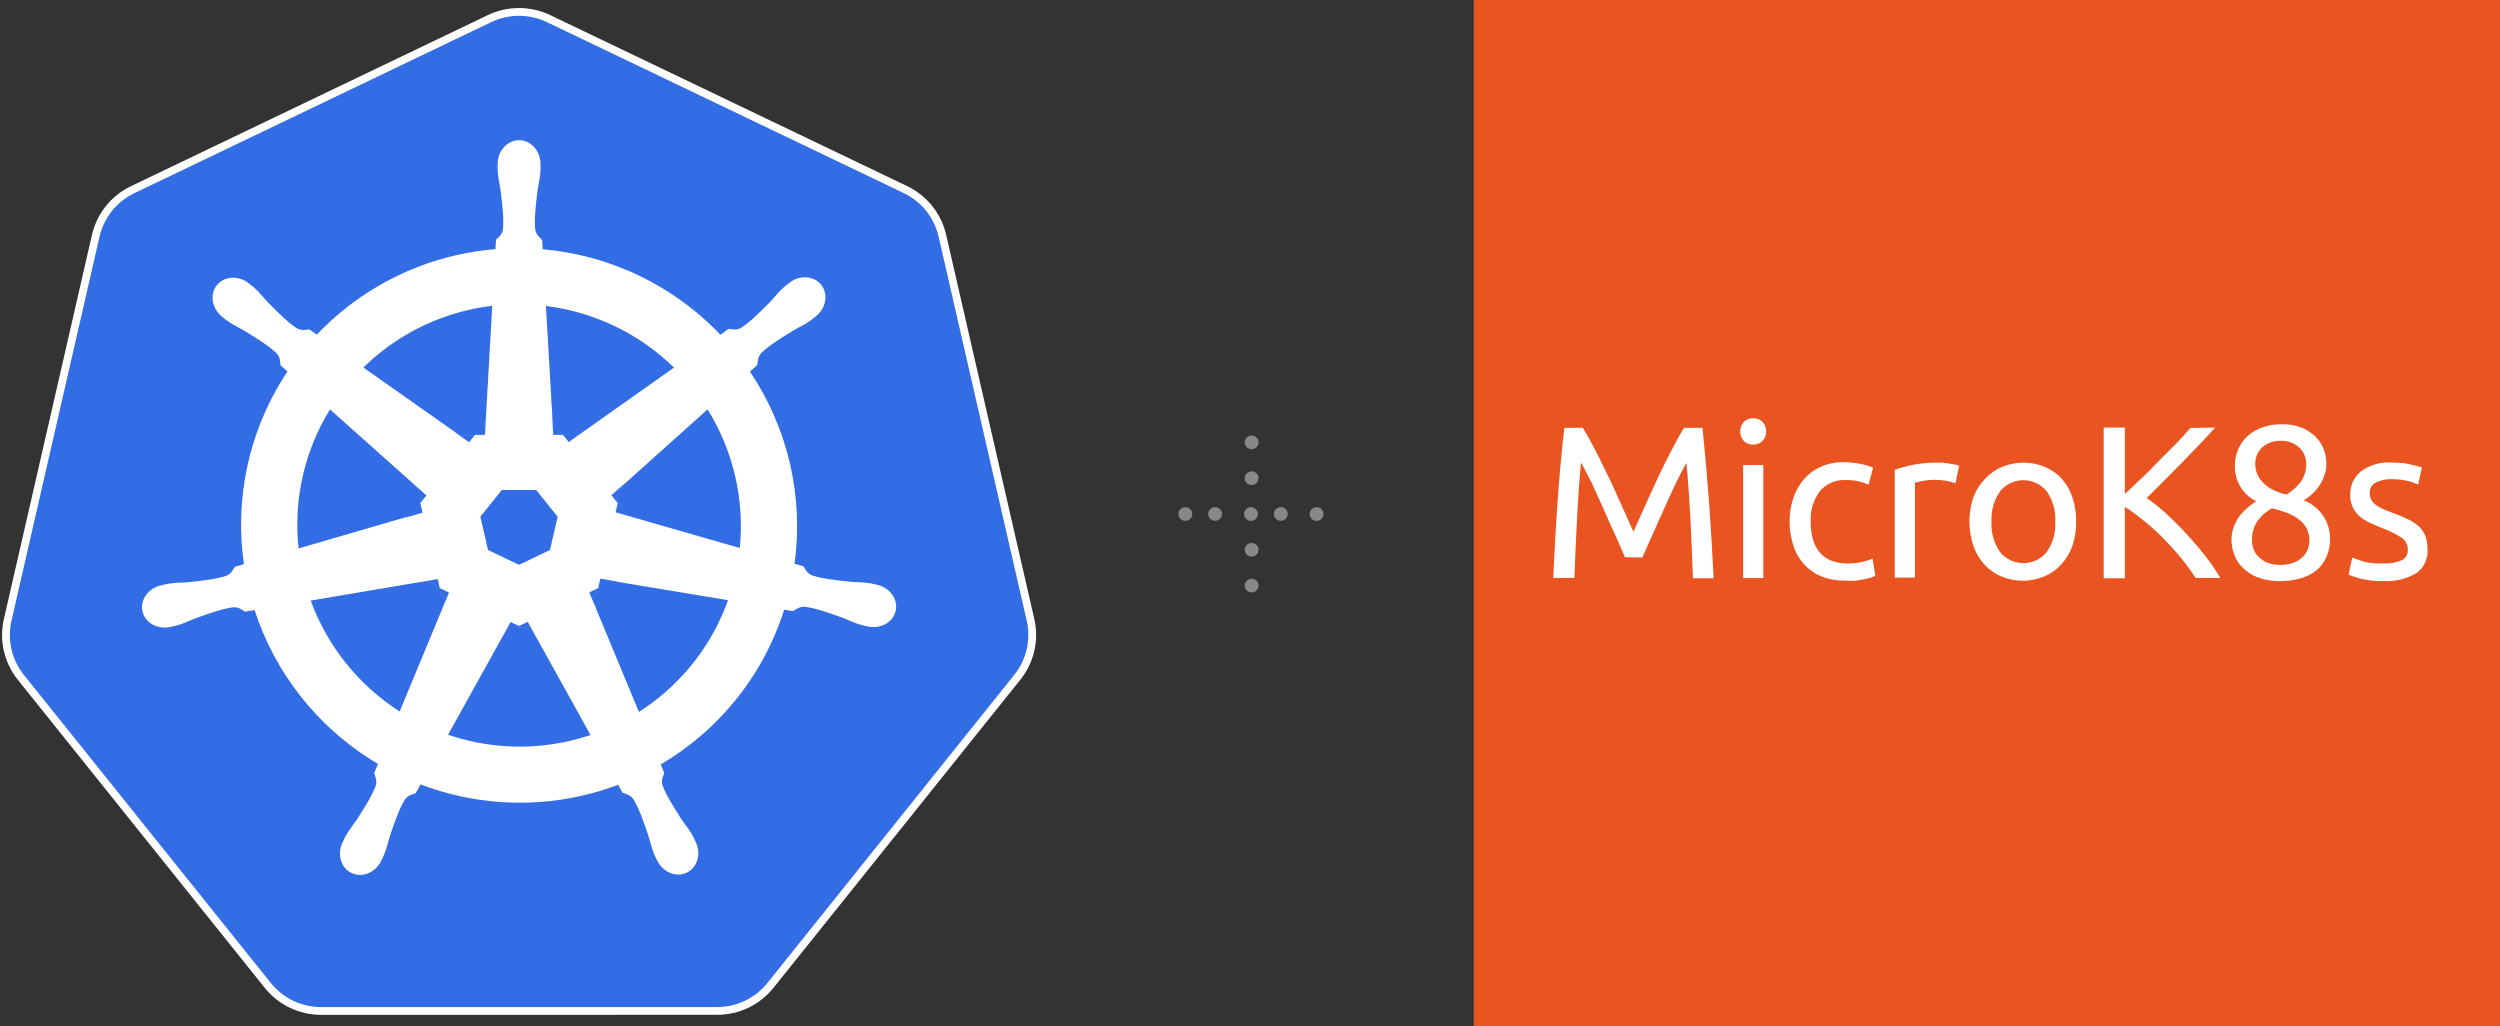 <svg xmlns="http://www.w3.org/2000/svg" width="419" height="172" viewBox="0 0 419 172">
  <rect x="0" y="0" width="419" height="172" fill="#333333" stroke="none"/>
  <g fill="none" fill-rule="evenodd" transform="translate(1)">
    <g fill-rule="nonzero" transform="translate(0 2)">
      <path fill="#326DE6" stroke="#FFF" stroke-linejoin="round" stroke-width="1.303" d="M1.843,110.625 C2.046,110.935 2.263,111.236 2.495,111.525 L43.882,163.157 C46.052,165.863 49.342,167.439 52.822,167.439 L119.192,167.433 C122.672,167.432 125.961,165.855 128.13,163.148 L169.507,111.507 C171.676,108.8 172.488,105.257 171.713,101.882 L156.938,37.494 C156.163,34.119 153.886,31.278 150.751,29.776 L90.95,1.126 C87.815,-0.376 84.163,-0.375 81.028,1.127 L21.233,29.789 C18.098,31.292 15.822,34.134 15.048,37.509 L0.286,101.9 C-0.401,104.899 0.161,108.046 1.843,110.626 L1.843,110.625 Z"/>
      <path fill="#FFF" d="M82.411,25.424 C82.406,25.815 82.395,26.213 82.406,26.493 C82.453,27.759 82.732,28.73 82.898,29.897 C83.2,32.393 83.454,34.463 83.298,36.387 C83.156,37.35 82.597,37.728 82.13,38.174 L82.04,39.754 C79.872,39.932 77.707,40.26 75.561,40.746 C66.52,42.793 58.374,47.47 52.1,54.085 L50.871,53.217 C50.182,53.269 49.536,53.469 48.693,52.979 C47.088,51.901 45.623,50.413 43.854,48.621 C43.043,47.764 42.456,46.941 41.493,46.115 C41.262,45.917 40.898,45.648 40.652,45.451 C38.931,44.117 36.565,44.273 35.341,45.803 C34.119,47.333 34.493,49.668 36.181,51.043 C36.492,51.293 36.794,51.549 37.018,51.714 C38.04,52.466 38.975,52.854 39.993,53.452 C42.139,54.773 43.92,55.866 45.331,57.187 C45.997,57.897 45.945,58.57 46.004,59.212 L47.177,60.258 C46.95,60.599 46.726,60.942 46.508,61.29 C40.636,70.624 38.317,81.711 39.882,92.554 L38.379,92.987 C37.991,93.556 37.745,94.184 36.835,94.536 C34.989,95.116 32.91,95.33 30.401,95.592 C29.224,95.69 28.213,95.635 26.965,95.87 C26.681,95.924 26.277,96.029 25.973,96.1 C23.801,96.623 22.449,98.565 22.885,100.473 C23.322,102.38 25.386,103.544 27.517,103.086 C27.902,103.004 28.294,102.926 28.564,102.854 C29.792,102.526 30.679,102.04 31.782,101.618 C34.156,100.769 36.122,100.062 38.038,99.785 C39.011,99.709 39.506,100.168 40.045,100.523 L41.671,100.248 C45.031,110.613 51.949,119.534 61.271,125.381 C61.626,125.604 61.984,125.82 62.343,126.033 L61.707,127.566 C61.912,128.223 62.25,128.806 61.959,129.735 C61.263,131.536 60.134,133.291 58.776,135.41 C58.118,136.389 57.445,137.143 56.851,138.263 C56.709,138.531 56.527,138.945 56.39,139.229 C55.467,141.199 56.147,143.465 57.915,144.315 C59.683,145.162 61.881,144.279 62.85,142.332 C63.025,141.977 63.207,141.626 63.319,141.37 C63.827,140.209 63.999,139.214 64.356,138.091 C65.171,135.711 65.842,133.736 66.82,132.071 C67.367,131.265 68.035,131.165 68.65,130.965 L69.48,129.469 C78.024,132.724 87.403,133.428 96.439,131.382 C98.546,130.905 100.603,130.283 102.601,129.529 L103.337,130.856 C103.98,131.107 104.649,131.206 105.196,132.012 C106.173,133.678 106.845,135.652 107.659,138.032 C108.017,139.155 108.189,140.151 108.697,141.312 C108.812,141.575 109.005,141.944 109.142,142.224 C110.136,144.22 112.335,145.103 114.103,144.255 C115.871,143.405 116.549,141.14 115.627,139.17 C115.459,138.811 115.297,138.45 115.167,138.204 C114.573,137.083 113.9,136.329 113.243,135.35 C111.884,133.231 110.755,131.477 110.058,129.676 C109.767,128.747 110.106,128.164 110.333,127.561 L109.734,126.115 C116.081,122.386 121.508,117.173 125.495,110.836 C127.606,107.48 129.256,103.897 130.433,100.181 L131.897,100.428 C132.494,100.083 132.99,99.623 133.962,99.699 C135.878,99.976 137.844,100.683 140.218,101.532 C141.321,101.953 142.209,102.44 143.436,102.768 C143.715,102.842 144.125,102.922 144.43,102.99 C146.615,103.458 148.679,102.293 149.116,100.385 C149.551,98.478 148.198,96.537 146.079,96.028 C145.694,95.937 145.308,95.837 145.033,95.786 C143.785,95.55 142.774,95.604 141.597,95.507 C139.088,95.244 137.009,95.031 135.163,94.451 C134.253,94.099 134.007,93.471 133.675,92.918 L132.166,92.484 C132.923,86.97 132.689,81.311 131.415,75.778 C130.129,70.195 127.833,64.951 124.693,60.277 L125.923,59.18 C126.025,58.499 125.974,57.827 126.64,57.116 C128.05,55.795 129.831,54.702 131.977,53.381 C132.995,52.783 133.93,52.395 134.952,51.642 C135.197,51.462 135.541,51.168 135.788,50.972 C137.475,49.595 137.849,47.26 136.626,45.73 C135.402,44.201 133.036,44.046 131.316,45.381 C131.008,45.623 130.689,45.862 130.476,46.045 C129.513,46.871 128.925,47.694 128.115,48.551 C126.345,50.343 124.882,51.831 123.276,52.909 C122.433,53.399 121.787,53.199 121.146,53.113 L119.741,54.107 C117.079,51.312 114.06,48.833 110.734,46.747 C104.4,42.774 97.267,40.417 89.956,39.775 L89.868,38.231 C89.398,37.727 88.838,37.348 88.697,36.385 C88.541,34.462 88.794,32.392 89.096,29.895 C89.263,28.729 89.541,27.758 89.588,26.491 C89.6,26.188 89.584,25.737 89.584,25.422 C89.557,23.248 87.959,21.5 85.997,21.5 C84.034,21.503 82.437,23.25 82.411,25.424 Z M80.439,68.015 L80.359,68.053 C80.288,69.732 78.904,71.071 77.205,71.071 C76.509,71.071 75.866,70.848 75.344,70.468 L59.9,59.598 C64.766,54.826 70.902,51.446 77.673,49.913 C78.942,49.625 80.221,49.408 81.502,49.256 L80.439,68.015 Z M105.729,54.701 C107.993,56.121 110.079,57.77 111.961,59.608 L96.659,70.428 L96.598,70.402 C95.239,71.392 93.326,71.148 92.267,69.824 C91.833,69.281 91.607,68.641 91.58,67.997 L90.495,49.281 C95.856,49.945 101.062,51.774 105.729,54.701 Z M68.366,79.157 L68.348,79.236 C69.62,80.339 69.807,82.253 68.748,83.578 C68.314,84.12 67.738,84.482 67.115,84.652 L49.04,89.917 C48.167,81.813 49.995,73.616 54.302,66.615 L68.366,79.157 Z M122.228,77.861 C123.142,81.828 123.385,85.876 122.988,89.847 L104.864,84.634 L104.848,84.565 C103.222,84.118 102.221,82.475 102.599,80.823 C102.754,80.146 103.115,79.571 103.603,79.148 L117.591,66.618 C119.724,70.055 121.304,73.847 122.228,77.861 Z M91.572,67.999 C91.6,68.644 91.826,69.284 92.261,69.827 C93.322,71.154 95.238,71.399 96.6,70.409 L96.651,70.434 L94.315,72.086 L93.351,70.885 L91.724,70.885 L91.559,67.992 L91.572,67.999 Z M80.276,70.883 L78.624,70.883 L77.626,72.125 L75.312,70.489 L75.342,70.476 C75.865,70.856 76.508,71.08 77.205,71.08 C78.907,71.08 80.294,69.739 80.366,68.059 L80.438,68.024 L80.276,70.883 Z M103.594,79.142 C103.106,79.566 102.745,80.142 102.59,80.819 C102.212,82.474 103.214,84.12 104.84,84.565 L104.856,84.631 L102.176,83.86 L102.531,82.319 L101.471,80.999 L103.588,79.11 L103.594,79.142 Z M70.47,81.033 L69.441,82.314 L69.813,83.936 L67.105,84.715 L67.119,84.658 C67.743,84.488 68.319,84.125 68.754,83.582 C69.815,82.255 69.627,80.338 68.356,79.234 L68.372,79.162 L70.47,81.033 Z M88.868,80.124 L92.462,84.6 L91.178,90.18 L85.984,92.663 L80.791,90.178 L79.509,84.597 L83.104,80.123 L88.868,80.124 Z M102.364,95.444 L102.334,95.48 C101.698,95.364 101.021,95.441 100.393,95.743 C98.859,96.479 98.194,98.288 98.859,99.833 L98.836,99.86 L97.767,97.284 L99.251,96.575 L99.618,94.98 L102.364,95.444 Z M72.716,96.571 L74.251,97.306 L73.148,99.967 L73.098,99.904 C73.353,99.311 73.428,98.636 73.273,97.959 C72.894,96.304 71.275,95.255 69.617,95.557 L69.591,95.525 L72.367,95.056 L72.716,96.571 Z M102.335,95.488 L121.019,98.593 C120.121,101.105 118.948,103.532 117.505,105.826 C114.566,110.497 110.651,114.403 106.08,117.316 L98.84,99.868 C98.201,98.29 98.865,96.485 100.396,95.75 C100.866,95.524 101.364,95.424 101.852,95.437 C102.015,95.442 102.176,95.46 102.335,95.488 Z M73.265,97.961 C73.42,98.637 73.346,99.312 73.09,99.904 L73.144,99.975 L65.984,117.243 C59.074,112.82 53.852,106.275 51.072,98.656 L69.581,95.527 C69.822,95.527 70.028,95.51 70.231,95.513 C71.655,95.533 72.934,96.515 73.265,97.961 Z M88.844,104.744 L88.778,104.743 C88.472,104.174 87.99,103.695 87.362,103.394 C85.828,102.657 83.996,103.266 83.199,104.747 L84.578,102.246 L85.983,102.918 L87.444,102.22 L88.844,104.744 Z M87.357,103.401 C87.985,103.702 88.466,104.181 88.771,104.749 L88.849,104.751 L97.973,121.191 C96.781,121.592 95.565,121.935 94.327,122.215 C87.563,123.747 80.562,123.345 74.095,121.146 L83.186,104.755 C83.75,103.736 84.785,103.131 85.876,103.091 C86.372,103.073 86.879,103.171 87.357,103.401 Z"/>
    </g>
    <path fill="#888" d="M12.661 14.294C13.303 14.294 13.823 13.781 13.823 13.149 13.823 12.513 13.303 12 12.661 12 12.019 12 11.5 12.513 11.5 13.149 11.5 13.781 12.019 14.294 12.661 14.294M12.774 8.294C13.416 8.294 13.935 7.781 13.935 7.147 13.935 6.513 13.416 6 12.774 6 12.132 6 11.613 6.513 11.613 7.147 11.613 7.781 12.132 8.294 12.774 8.294M12.774 2.294C13.416 2.294 13.935 1.778 13.935 1.146 13.935.513 13.416 0 12.774 0 12.132 0 11.613.513 11.613 1.146 11.613 1.778 12.132 2.294 12.774 2.294M12.774 20.294C13.416 20.294 13.935 19.778 13.935 19.146 13.935 18.513 13.416 18 12.774 18 12.132 18 11.613 18.513 11.613 19.146 11.613 19.778 12.132 20.294 12.774 20.294M12.774 26.294C13.416 26.294 13.935 25.781 13.935 25.147 13.935 24.513 13.416 24 12.774 24 12.132 24 11.613 24.513 11.613 25.147 11.613 25.781 12.132 26.294 12.774 26.294M6.661 14.294C7.303 14.294 7.823 13.781 7.823 13.149 7.823 12.513 7.303 12 6.661 12 6.019 12 5.5 12.513 5.5 13.149 5.5 13.781 6.019 14.294 6.661 14.294M1.661 14.294C2.303 14.294 2.823 13.781 2.823 13.149 2.823 12.513 2.303 12 1.661 12 1.019 12 .5 12.513.5 13.149.5 13.781 1.019 14.294 1.661 14.294M17.661 14.294C18.303 14.294 18.823 13.781 18.823 13.149 18.823 12.513 18.303 12 17.661 12 17.019 12 16.5 12.513 16.5 13.149 16.5 13.781 17.019 14.294 17.661 14.294M23.661 14.294C24.303 14.294 24.823 13.781 24.823 13.149 24.823 12.513 24.303 12 23.661 12 23.019 12 22.5 12.513 22.5 13.149 22.5 13.781 23.019 14.294 23.661 14.294" transform="translate(196 73)"/>
    <g fill-rule="nonzero" transform="translate(246)">
      <rect width="172" height="172" fill="#E95420"/>
      <path fill="#FFF" d="M25.341 93.382C25.098 92.794 24.782 92.049 24.381 91.16L23.091 88.293C22.632 87.261 22.131 86.186 21.658 85.083 21.185 83.979 20.64 82.933 20.224 81.944 19.809 80.955 19.336 80.08 18.934 79.306 18.533 78.532 18.203 77.873 17.974 77.529 17.702 80.396 17.487 83.492 17.315 86.831 17.143 90.171 16.999 93.525 16.87 96.865L13.33 96.865C13.43 94.686 13.531 92.479 13.66 90.257 13.789 88.035 13.918 85.857 14.075 83.707 14.233 81.557 14.405 79.407 14.591 77.429 14.778 75.451 14.964 73.458 15.193 71.695L18.289 71.695C18.939 72.775 19.641 74.036 20.396 75.479 21.142 76.913 21.83 78.461 22.647 80.052 23.464 81.643 24.08 83.234 24.84 84.825L26.76 89.125C27.343 87.816 27.988 86.382 28.695 84.825 29.398 83.234 30.129 81.643 30.874 80.052 31.619 78.461 32.379 76.941 33.139 75.479 33.898 74.017 34.572 72.77 35.246 71.695L38.342 71.695C39.173 79.837 39.794 88.246 40.205 96.922L36.736 96.922C36.622 93.52 36.478 90.176 36.306 86.889 36.134 83.549 35.919 80.439 35.647 77.586 35.403 77.988 35.088 78.59 34.687 79.364 34.285 80.138 33.855 81.026 33.397 82.001 32.938 82.976 32.436 84.036 31.963 85.14 31.49 86.244 30.946 87.319 30.53 88.351L29.24 91.217C28.839 92.106 28.509 92.851 28.265 93.439L25.341 93.382zM46.827 74.533C46.251 74.547 45.694 74.33 45.279 73.931 44.437 73.016 44.437 71.608 45.279 70.692 45.694 70.293 46.251 70.077 46.827 70.09 47.402 70.08 47.958 70.296 48.375 70.692 49.217 71.608 49.217 73.016 48.375 73.931 47.958 74.327 47.402 74.543 46.827 74.533L46.827 74.533zM48.533 96.879L45.15 96.879 45.15 77.945 48.533 77.945 48.533 96.879zM62.221 97.309C60.843 97.337 59.474 97.089 58.193 96.578 57.101 96.116 56.123 95.422 55.327 94.543 54.523 93.644 53.922 92.583 53.564 91.432 53.146 90.141 52.933 88.791 52.933 87.433 52.918 86.069 53.136 84.711 53.578 83.42 53.966 82.26 54.58 81.188 55.384 80.267 56.173 79.373 57.153 78.668 58.251 78.203 59.441 77.691 60.725 77.437 62.02 77.457 62.852 77.467 63.681 77.544 64.5 77.687 65.335 77.826 66.152 78.057 66.937 78.375L66.177 81.241C65.641 80.989 65.078 80.797 64.5 80.668 63.803 80.521 63.091 80.449 62.379 80.453 60.751 80.366 59.17 81.02 58.079 82.23 56.944 83.72 56.375 85.564 56.473 87.433 56.458 88.4 56.573 89.364 56.817 90.3 57.021 91.1 57.393 91.847 57.907 92.493 58.418 93.123 59.078 93.615 59.827 93.926 60.739 94.288 61.714 94.459 62.694 94.428 63.513 94.436 64.331 94.349 65.131 94.17 65.715 94.042 66.286 93.86 66.836 93.625L67.309 96.492C67.046 96.637 66.767 96.753 66.478 96.836 66.068 96.956 65.652 97.052 65.231 97.123L63.798 97.352C63.272 97.367 62.745 97.353 62.221 97.309zM77.543 77.543C77.877 77.524 78.213 77.524 78.547 77.543 78.922 77.569 79.295 77.617 79.665 77.687L80.668 77.859C80.896 77.903 81.12 77.961 81.342 78.031L80.754 80.983C79.56 80.577 78.303 80.388 77.042 80.424 76.411 80.427 75.781 80.494 75.164 80.625L73.946 80.897 73.946 96.807 70.563 96.807 70.563 78.747C71.536 78.4 72.532 78.122 73.544 77.916 74.861 77.658 76.201 77.533 77.543 77.543L77.543 77.543zM100.964 87.433C100.984 88.811 100.771 90.183 100.333 91.49 99.923 92.639 99.289 93.696 98.47 94.6 97.673 95.475 96.695 96.164 95.603 96.621 93.308 97.566 90.732 97.566 88.437 96.621 87.345 96.164 86.367 95.475 85.57 94.6 84.759 93.689 84.136 92.627 83.735 91.475 82.857 88.833 82.857 85.977 83.735 83.334 84.173 82.191 84.836 81.148 85.685 80.267 86.481 79.392 87.46 78.702 88.551 78.246 90.847 77.301 93.422 77.301 95.718 78.246 96.809 78.702 97.788 79.392 98.585 80.267 99.363 81.17 99.957 82.217 100.333 83.348 100.775 84.664 100.989 86.046 100.964 87.433L100.964 87.433zM97.467 87.433C97.567 85.63 97.063 83.844 96.033 82.359 95.081 81.173 93.642 80.482 92.12 80.482 90.599 80.482 89.159 81.173 88.207 82.359 87.178 83.844 86.674 85.63 86.774 87.433 86.674 89.237 87.178 91.023 88.207 92.507 89.159 93.694 90.599 94.385 92.12 94.385 93.642 94.385 95.081 93.694 96.033 92.507 97.063 91.023 97.567 89.237 97.467 87.433L97.467 87.433zM124.256 71.667C123.51 72.498 122.665 73.415 121.704 74.419 120.744 75.422 119.769 76.454 118.737 77.515L115.67 80.596C114.648 81.619 113.692 82.574 112.803 83.463 113.958 84.28 115.059 85.171 116.1 86.129 117.275 87.204 118.408 88.336 119.526 89.555 120.644 90.773 121.69 92.006 122.679 93.267 123.573 94.412 124.392 95.614 125.13 96.865L120.988 96.865C120.211 95.673 119.368 94.524 118.465 93.425 117.519 92.278 116.516 91.174 115.469 90.114 114.423 89.053 113.348 88.078 112.259 87.247 111.269 86.408 110.22 85.642 109.12 84.954L109.12 96.922 105.579 96.922 105.579 71.667 109.12 71.667 109.12 82.804C109.965 82.015 110.897 81.098 111.986 80.095 113.076 79.091 114.022 78.074 115.011 77.056L117.877 74.189C118.766 73.258 119.511 72.426 120.113 71.724L124.256 71.667zM143.52 90.3C143.538 91.282 143.358 92.257 142.989 93.167 142.642 94.027 142.108 94.801 141.427 95.431 140.665 96.083 139.777 96.57 138.818 96.865 137.655 97.233 136.441 97.412 135.221 97.395 133.871 97.433 132.526 97.204 131.265 96.721 130.314 96.335 129.455 95.754 128.742 95.016 128.13 94.381 127.67 93.617 127.395 92.78 127.135 92.038 127 91.258 126.993 90.472 126.991 89.784 127.107 89.1 127.337 88.451 127.563 87.814 127.866 87.207 128.24 86.645 128.622 86.117 129.065 85.636 129.559 85.212 130.049 84.77 130.577 84.372 131.136 84.022 128.867 82.876 127.473 80.514 127.567 77.973 127.559 77.066 127.745 76.166 128.111 75.336 128.47 74.489 129.002 73.728 129.674 73.1 130.376 72.471 131.194 71.985 132.082 71.667 133.093 71.283 134.168 71.093 135.249 71.108 136.441 71.056 137.631 71.246 138.747 71.667 139.641 72.028 140.455 72.564 141.14 73.243 141.732 73.855 142.19 74.582 142.488 75.379 142.752 76.1 142.892 76.861 142.903 77.629 142.91 78.306 142.804 78.98 142.588 79.622 142.187 80.824 141.486 81.904 140.553 82.761 140.109 83.171 139.629 83.54 139.119 83.864 141.783 84.885 143.535 87.448 143.52 90.3zM130.433 90.529C130.428 91.017 130.506 91.501 130.663 91.963 130.833 92.454 131.112 92.9 131.48 93.267 131.892 93.687 132.377 94.027 132.913 94.27 133.642 94.56 134.422 94.696 135.206 94.672 135.948 94.688 136.687 94.567 137.385 94.313 137.943 94.104 138.454 93.788 138.89 93.382 139.269 93.018 139.567 92.578 139.764 92.092 139.943 91.634 140.04 91.149 140.051 90.658 140.066 89.956 139.919 89.259 139.621 88.623 139.312 88.033 138.883 87.515 138.36 87.104 137.766 86.633 137.104 86.256 136.396 85.986 135.547 85.66 134.675 85.397 133.787 85.197 132.775 85.737 131.91 86.514 131.265 87.462 130.697 88.383 130.409 89.448 130.433 90.529L130.433 90.529zM139.535 77.629C139.5 76.731 139.15 75.873 138.546 75.207 138.175 74.812 137.732 74.491 137.242 74.261 136.62 73.986 135.944 73.853 135.264 73.874 134.585 73.858 133.911 73.985 133.286 74.247 132.783 74.458 132.33 74.771 131.953 75.164 131.622 75.525 131.369 75.949 131.207 76.411 131.056 76.834 130.978 77.28 130.978 77.73 130.974 78.278 131.072 78.822 131.265 79.335 131.475 79.864 131.781 80.35 132.168 80.768 132.638 81.267 133.185 81.688 133.787 82.015 134.546 82.404 135.35 82.698 136.181 82.89 137.126 82.345 137.954 81.619 138.618 80.754 139.246 79.831 139.562 78.731 139.521 77.615L139.535 77.629zM152.478 94.428C153.534 94.495 154.591 94.308 155.56 93.883 156.205 93.546 156.592 92.861 156.549 92.135 156.568 91.359 156.203 90.625 155.574 90.171 154.562 89.5 153.475 88.952 152.335 88.537 151.604 88.236 150.901 87.949 150.242 87.648 149.621 87.364 149.038 87.003 148.508 86.573 147.443 85.67 146.852 84.328 146.902 82.933 146.84 81.381 147.535 79.895 148.766 78.948 150.238 77.904 152.024 77.398 153.825 77.515 154.362 77.515 154.897 77.544 155.431 77.601 155.961 77.601 156.463 77.73 156.864 77.816 157.265 77.902 157.724 77.988 158.082 78.088L158.899 78.346 158.283 81.213C157.73 80.959 157.154 80.757 156.563 80.611 155.624 80.388 154.661 80.287 153.696 80.31 152.836 80.289 151.985 80.481 151.217 80.869 150.544 81.191 150.132 81.887 150.17 82.632 150.158 83.008 150.237 83.381 150.4 83.721 150.572 84.061 150.823 84.356 151.131 84.581 151.509 84.864 151.918 85.105 152.349 85.298 152.836 85.513 153.41 85.742 154.098 85.986 154.786 86.229 155.789 86.659 156.491 86.989 157.147 87.279 157.756 87.665 158.297 88.136 158.798 88.564 159.191 89.104 159.444 89.712 159.731 90.437 159.868 91.212 159.845 91.991 159.987 93.564 159.297 95.097 158.025 96.033 156.355 97.033 154.421 97.503 152.478 97.381 151.156 97.419 149.835 97.279 148.551 96.965 147.595 96.678 146.95 96.463 146.616 96.32L147.232 93.453 149.095 94.113C150.199 94.395 151.341 94.501 152.478 94.428L152.478 94.428z"/>
    </g>
  </g>
</svg>
